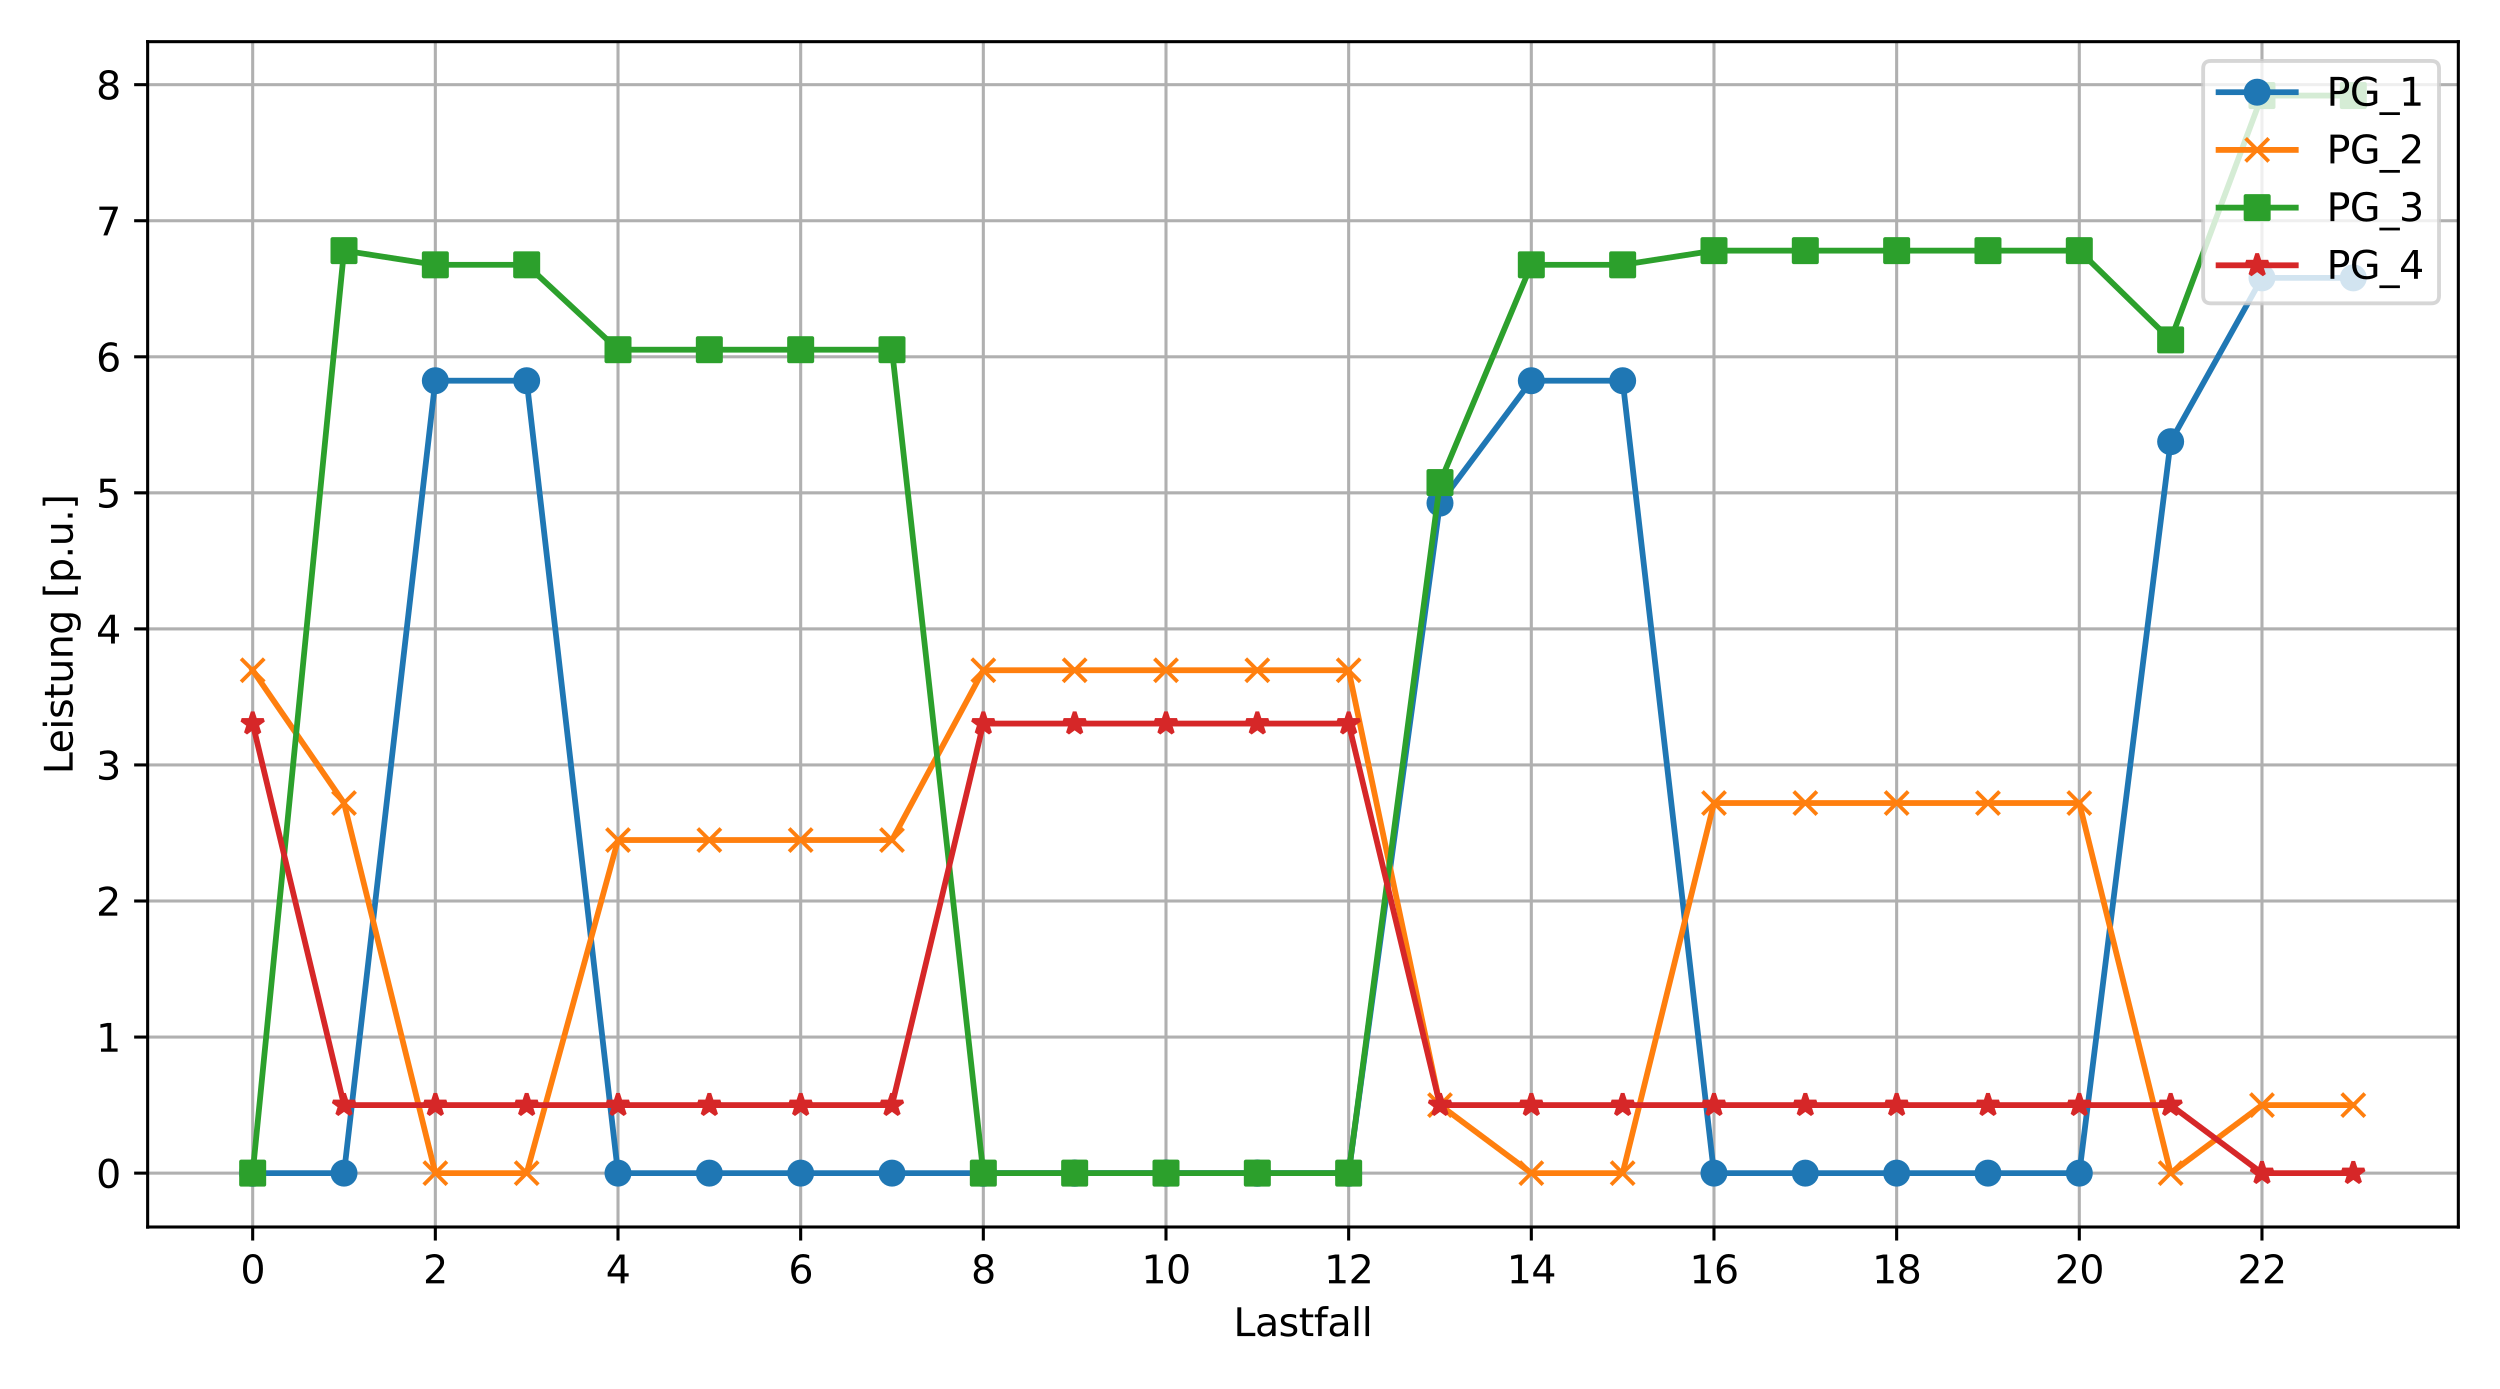 <?xml version="1.0" encoding="utf-8" standalone="no"?>
<!DOCTYPE svg PUBLIC "-//W3C//DTD SVG 1.1//EN"
  "http://www.w3.org/Graphics/SVG/1.1/DTD/svg11.dtd">
<svg xmlns:xlink="http://www.w3.org/1999/xlink" width="648pt" height="360pt" viewBox="0 0 648 360" xmlns="http://www.w3.org/2000/svg" version="1.1">
 <defs>
  <style type="text/css">*{stroke-linejoin: round; stroke-linecap: butt}</style>
 </defs>
 <g id="figure_1">
  <g id="patch_1">
   <path d="M 0 360 
L 648 360 
L 648 0 
L 0 0 
z
" style="fill: #ffffff"/>
  </g>
  <g id="axes_1">
   <g id="patch_2">
    <path d="M 38.27 318.04 
L 637.2 318.04 
L 637.2 10.8 
L 38.27 10.8 
z
" style="fill: #ffffff"/>
   </g>
   <g id="matplotlib.axis_1">
    <g id="xtick_1">
     <g id="line2d_1">
      <path d="M 65.494 318.04 
L 65.494 10.8 
" clip-path="url(#p0631255795)" style="fill: none; stroke: #b0b0b0; stroke-width: 0.8; stroke-linecap: square"/>
     </g>
     <g id="line2d_2">
      <defs>
       <path id="m4b8dfbf090" d="M 0 0 
L 0 3.5 
" style="stroke: #000000; stroke-width: 0.8"/>
      </defs>
      <g>
       <use xlink:href="#m4b8dfbf090" x="65.494" y="318.04" style="stroke: #000000; stroke-width: 0.8"/>
      </g>
     </g>
     <g id="text_1">
      <!-- 0 -->
      <g transform="translate(62.313 332.638) scale(0.1 -0.1)">
       <defs>
        <path id="DejaVuSans-30" d="M 2034 4250 
Q 1547 4250 1301 3770 
Q 1056 3291 1056 2328 
Q 1056 1369 1301 889 
Q 1547 409 2034 409 
Q 2525 409 2770 889 
Q 3016 1369 3016 2328 
Q 3016 3291 2770 3770 
Q 2525 4250 2034 4250 
z
M 2034 4750 
Q 2819 4750 3233 4129 
Q 3647 3509 3647 2328 
Q 3647 1150 3233 529 
Q 2819 -91 2034 -91 
Q 1250 -91 836 529 
Q 422 1150 422 2328 
Q 422 3509 836 4129 
Q 1250 4750 2034 4750 
z
" transform="scale(0.016)"/>
       </defs>
       <use xlink:href="#DejaVuSans-30"/>
      </g>
     </g>
    </g>
    <g id="xtick_2">
     <g id="line2d_3">
      <path d="M 112.84 318.04 
L 112.84 10.8 
" clip-path="url(#p0631255795)" style="fill: none; stroke: #b0b0b0; stroke-width: 0.8; stroke-linecap: square"/>
     </g>
     <g id="line2d_4">
      <g>
       <use xlink:href="#m4b8dfbf090" x="112.84" y="318.04" style="stroke: #000000; stroke-width: 0.8"/>
      </g>
     </g>
     <g id="text_2">
      <!-- 2 -->
      <g transform="translate(109.659 332.638) scale(0.1 -0.1)">
       <defs>
        <path id="DejaVuSans-32" d="M 1228 531 
L 3431 531 
L 3431 0 
L 469 0 
L 469 531 
Q 828 903 1448 1529 
Q 2069 2156 2228 2338 
Q 2531 2678 2651 2914 
Q 2772 3150 2772 3378 
Q 2772 3750 2511 3984 
Q 2250 4219 1831 4219 
Q 1534 4219 1204 4116 
Q 875 4013 500 3803 
L 500 4441 
Q 881 4594 1212 4672 
Q 1544 4750 1819 4750 
Q 2544 4750 2975 4387 
Q 3406 4025 3406 3419 
Q 3406 3131 3298 2873 
Q 3191 2616 2906 2266 
Q 2828 2175 2409 1742 
Q 1991 1309 1228 531 
z
" transform="scale(0.016)"/>
       </defs>
       <use xlink:href="#DejaVuSans-32"/>
      </g>
     </g>
    </g>
    <g id="xtick_3">
     <g id="line2d_5">
      <path d="M 160.187 318.04 
L 160.187 10.8 
" clip-path="url(#p0631255795)" style="fill: none; stroke: #b0b0b0; stroke-width: 0.8; stroke-linecap: square"/>
     </g>
     <g id="line2d_6">
      <g>
       <use xlink:href="#m4b8dfbf090" x="160.187" y="318.04" style="stroke: #000000; stroke-width: 0.8"/>
      </g>
     </g>
     <g id="text_3">
      <!-- 4 -->
      <g transform="translate(157.005 332.638) scale(0.1 -0.1)">
       <defs>
        <path id="DejaVuSans-34" d="M 2419 4116 
L 825 1625 
L 2419 1625 
L 2419 4116 
z
M 2253 4666 
L 3047 4666 
L 3047 1625 
L 3713 1625 
L 3713 1100 
L 3047 1100 
L 3047 0 
L 2419 0 
L 2419 1100 
L 313 1100 
L 313 1709 
L 2253 4666 
z
" transform="scale(0.016)"/>
       </defs>
       <use xlink:href="#DejaVuSans-34"/>
      </g>
     </g>
    </g>
    <g id="xtick_4">
     <g id="line2d_7">
      <path d="M 207.533 318.04 
L 207.533 10.8 
" clip-path="url(#p0631255795)" style="fill: none; stroke: #b0b0b0; stroke-width: 0.8; stroke-linecap: square"/>
     </g>
     <g id="line2d_8">
      <g>
       <use xlink:href="#m4b8dfbf090" x="207.533" y="318.04" style="stroke: #000000; stroke-width: 0.8"/>
      </g>
     </g>
     <g id="text_4">
      <!-- 6 -->
      <g transform="translate(204.352 332.638) scale(0.1 -0.1)">
       <defs>
        <path id="DejaVuSans-36" d="M 2113 2584 
Q 1688 2584 1439 2293 
Q 1191 2003 1191 1497 
Q 1191 994 1439 701 
Q 1688 409 2113 409 
Q 2538 409 2786 701 
Q 3034 994 3034 1497 
Q 3034 2003 2786 2293 
Q 2538 2584 2113 2584 
z
M 3366 4563 
L 3366 3988 
Q 3128 4100 2886 4159 
Q 2644 4219 2406 4219 
Q 1781 4219 1451 3797 
Q 1122 3375 1075 2522 
Q 1259 2794 1537 2939 
Q 1816 3084 2150 3084 
Q 2853 3084 3261 2657 
Q 3669 2231 3669 1497 
Q 3669 778 3244 343 
Q 2819 -91 2113 -91 
Q 1303 -91 875 529 
Q 447 1150 447 2328 
Q 447 3434 972 4092 
Q 1497 4750 2381 4750 
Q 2619 4750 2861 4703 
Q 3103 4656 3366 4563 
z
" transform="scale(0.016)"/>
       </defs>
       <use xlink:href="#DejaVuSans-36"/>
      </g>
     </g>
    </g>
    <g id="xtick_5">
     <g id="line2d_9">
      <path d="M 254.879 318.04 
L 254.879 10.8 
" clip-path="url(#p0631255795)" style="fill: none; stroke: #b0b0b0; stroke-width: 0.8; stroke-linecap: square"/>
     </g>
     <g id="line2d_10">
      <g>
       <use xlink:href="#m4b8dfbf090" x="254.879" y="318.04" style="stroke: #000000; stroke-width: 0.8"/>
      </g>
     </g>
     <g id="text_5">
      <!-- 8 -->
      <g transform="translate(251.698 332.638) scale(0.1 -0.1)">
       <defs>
        <path id="DejaVuSans-38" d="M 2034 2216 
Q 1584 2216 1326 1975 
Q 1069 1734 1069 1313 
Q 1069 891 1326 650 
Q 1584 409 2034 409 
Q 2484 409 2743 651 
Q 3003 894 3003 1313 
Q 3003 1734 2745 1975 
Q 2488 2216 2034 2216 
z
M 1403 2484 
Q 997 2584 770 2862 
Q 544 3141 544 3541 
Q 544 4100 942 4425 
Q 1341 4750 2034 4750 
Q 2731 4750 3128 4425 
Q 3525 4100 3525 3541 
Q 3525 3141 3298 2862 
Q 3072 2584 2669 2484 
Q 3125 2378 3379 2068 
Q 3634 1759 3634 1313 
Q 3634 634 3220 271 
Q 2806 -91 2034 -91 
Q 1263 -91 848 271 
Q 434 634 434 1313 
Q 434 1759 690 2068 
Q 947 2378 1403 2484 
z
M 1172 3481 
Q 1172 3119 1398 2916 
Q 1625 2713 2034 2713 
Q 2441 2713 2670 2916 
Q 2900 3119 2900 3481 
Q 2900 3844 2670 4047 
Q 2441 4250 2034 4250 
Q 1625 4250 1398 4047 
Q 1172 3844 1172 3481 
z
" transform="scale(0.016)"/>
       </defs>
       <use xlink:href="#DejaVuSans-38"/>
      </g>
     </g>
    </g>
    <g id="xtick_6">
     <g id="line2d_11">
      <path d="M 302.225 318.04 
L 302.225 10.8 
" clip-path="url(#p0631255795)" style="fill: none; stroke: #b0b0b0; stroke-width: 0.8; stroke-linecap: square"/>
     </g>
     <g id="line2d_12">
      <g>
       <use xlink:href="#m4b8dfbf090" x="302.225" y="318.04" style="stroke: #000000; stroke-width: 0.8"/>
      </g>
     </g>
     <g id="text_6">
      <!-- 10 -->
      <g transform="translate(295.863 332.638) scale(0.1 -0.1)">
       <defs>
        <path id="DejaVuSans-31" d="M 794 531 
L 1825 531 
L 1825 4091 
L 703 3866 
L 703 4441 
L 1819 4666 
L 2450 4666 
L 2450 531 
L 3481 531 
L 3481 0 
L 794 0 
L 794 531 
z
" transform="scale(0.016)"/>
       </defs>
       <use xlink:href="#DejaVuSans-31"/>
       <use xlink:href="#DejaVuSans-30" x="63.623"/>
      </g>
     </g>
    </g>
    <g id="xtick_7">
     <g id="line2d_13">
      <path d="M 349.572 318.04 
L 349.572 10.8 
" clip-path="url(#p0631255795)" style="fill: none; stroke: #b0b0b0; stroke-width: 0.8; stroke-linecap: square"/>
     </g>
     <g id="line2d_14">
      <g>
       <use xlink:href="#m4b8dfbf090" x="349.572" y="318.04" style="stroke: #000000; stroke-width: 0.8"/>
      </g>
     </g>
     <g id="text_7">
      <!-- 12 -->
      <g transform="translate(343.209 332.638) scale(0.1 -0.1)">
       <use xlink:href="#DejaVuSans-31"/>
       <use xlink:href="#DejaVuSans-32" x="63.623"/>
      </g>
     </g>
    </g>
    <g id="xtick_8">
     <g id="line2d_15">
      <path d="M 396.918 318.04 
L 396.918 10.8 
" clip-path="url(#p0631255795)" style="fill: none; stroke: #b0b0b0; stroke-width: 0.8; stroke-linecap: square"/>
     </g>
     <g id="line2d_16">
      <g>
       <use xlink:href="#m4b8dfbf090" x="396.918" y="318.04" style="stroke: #000000; stroke-width: 0.8"/>
      </g>
     </g>
     <g id="text_8">
      <!-- 14 -->
      <g transform="translate(390.555 332.638) scale(0.1 -0.1)">
       <use xlink:href="#DejaVuSans-31"/>
       <use xlink:href="#DejaVuSans-34" x="63.623"/>
      </g>
     </g>
    </g>
    <g id="xtick_9">
     <g id="line2d_17">
      <path d="M 444.264 318.04 
L 444.264 10.8 
" clip-path="url(#p0631255795)" style="fill: none; stroke: #b0b0b0; stroke-width: 0.8; stroke-linecap: square"/>
     </g>
     <g id="line2d_18">
      <g>
       <use xlink:href="#m4b8dfbf090" x="444.264" y="318.04" style="stroke: #000000; stroke-width: 0.8"/>
      </g>
     </g>
     <g id="text_9">
      <!-- 16 -->
      <g transform="translate(437.902 332.638) scale(0.1 -0.1)">
       <use xlink:href="#DejaVuSans-31"/>
       <use xlink:href="#DejaVuSans-36" x="63.623"/>
      </g>
     </g>
    </g>
    <g id="xtick_10">
     <g id="line2d_19">
      <path d="M 491.61 318.04 
L 491.61 10.8 
" clip-path="url(#p0631255795)" style="fill: none; stroke: #b0b0b0; stroke-width: 0.8; stroke-linecap: square"/>
     </g>
     <g id="line2d_20">
      <g>
       <use xlink:href="#m4b8dfbf090" x="491.61" y="318.04" style="stroke: #000000; stroke-width: 0.8"/>
      </g>
     </g>
     <g id="text_10">
      <!-- 18 -->
      <g transform="translate(485.248 332.638) scale(0.1 -0.1)">
       <use xlink:href="#DejaVuSans-31"/>
       <use xlink:href="#DejaVuSans-38" x="63.623"/>
      </g>
     </g>
    </g>
    <g id="xtick_11">
     <g id="line2d_21">
      <path d="M 538.957 318.04 
L 538.957 10.8 
" clip-path="url(#p0631255795)" style="fill: none; stroke: #b0b0b0; stroke-width: 0.8; stroke-linecap: square"/>
     </g>
     <g id="line2d_22">
      <g>
       <use xlink:href="#m4b8dfbf090" x="538.957" y="318.04" style="stroke: #000000; stroke-width: 0.8"/>
      </g>
     </g>
     <g id="text_11">
      <!-- 20 -->
      <g transform="translate(532.594 332.638) scale(0.1 -0.1)">
       <use xlink:href="#DejaVuSans-32"/>
       <use xlink:href="#DejaVuSans-30" x="63.623"/>
      </g>
     </g>
    </g>
    <g id="xtick_12">
     <g id="line2d_23">
      <path d="M 586.303 318.04 
L 586.303 10.8 
" clip-path="url(#p0631255795)" style="fill: none; stroke: #b0b0b0; stroke-width: 0.8; stroke-linecap: square"/>
     </g>
     <g id="line2d_24">
      <g>
       <use xlink:href="#m4b8dfbf090" x="586.303" y="318.04" style="stroke: #000000; stroke-width: 0.8"/>
      </g>
     </g>
     <g id="text_12">
      <!-- 22 -->
      <g transform="translate(579.94 332.638) scale(0.1 -0.1)">
       <use xlink:href="#DejaVuSans-32"/>
       <use xlink:href="#DejaVuSans-32" x="63.623"/>
      </g>
     </g>
    </g>
    <g id="text_13">
     <!-- Lastfall -->
     <g transform="translate(319.718 346.317) scale(0.1 -0.1)">
      <defs>
       <path id="DejaVuSans-4c" d="M 628 4666 
L 1259 4666 
L 1259 531 
L 3531 531 
L 3531 0 
L 628 0 
L 628 4666 
z
" transform="scale(0.016)"/>
       <path id="DejaVuSans-61" d="M 2194 1759 
Q 1497 1759 1228 1600 
Q 959 1441 959 1056 
Q 959 750 1161 570 
Q 1363 391 1709 391 
Q 2188 391 2477 730 
Q 2766 1069 2766 1631 
L 2766 1759 
L 2194 1759 
z
M 3341 1997 
L 3341 0 
L 2766 0 
L 2766 531 
Q 2569 213 2275 61 
Q 1981 -91 1556 -91 
Q 1019 -91 701 211 
Q 384 513 384 1019 
Q 384 1609 779 1909 
Q 1175 2209 1959 2209 
L 2766 2209 
L 2766 2266 
Q 2766 2663 2505 2880 
Q 2244 3097 1772 3097 
Q 1472 3097 1187 3025 
Q 903 2953 641 2809 
L 641 3341 
Q 956 3463 1253 3523 
Q 1550 3584 1831 3584 
Q 2591 3584 2966 3190 
Q 3341 2797 3341 1997 
z
" transform="scale(0.016)"/>
       <path id="DejaVuSans-73" d="M 2834 3397 
L 2834 2853 
Q 2591 2978 2328 3040 
Q 2066 3103 1784 3103 
Q 1356 3103 1142 2972 
Q 928 2841 928 2578 
Q 928 2378 1081 2264 
Q 1234 2150 1697 2047 
L 1894 2003 
Q 2506 1872 2764 1633 
Q 3022 1394 3022 966 
Q 3022 478 2636 193 
Q 2250 -91 1575 -91 
Q 1294 -91 989 -36 
Q 684 19 347 128 
L 347 722 
Q 666 556 975 473 
Q 1284 391 1588 391 
Q 1994 391 2212 530 
Q 2431 669 2431 922 
Q 2431 1156 2273 1281 
Q 2116 1406 1581 1522 
L 1381 1569 
Q 847 1681 609 1914 
Q 372 2147 372 2553 
Q 372 3047 722 3315 
Q 1072 3584 1716 3584 
Q 2034 3584 2315 3537 
Q 2597 3491 2834 3397 
z
" transform="scale(0.016)"/>
       <path id="DejaVuSans-74" d="M 1172 4494 
L 1172 3500 
L 2356 3500 
L 2356 3053 
L 1172 3053 
L 1172 1153 
Q 1172 725 1289 603 
Q 1406 481 1766 481 
L 2356 481 
L 2356 0 
L 1766 0 
Q 1100 0 847 248 
Q 594 497 594 1153 
L 594 3053 
L 172 3053 
L 172 3500 
L 594 3500 
L 594 4494 
L 1172 4494 
z
" transform="scale(0.016)"/>
       <path id="DejaVuSans-66" d="M 2375 4863 
L 2375 4384 
L 1825 4384 
Q 1516 4384 1395 4259 
Q 1275 4134 1275 3809 
L 1275 3500 
L 2222 3500 
L 2222 3053 
L 1275 3053 
L 1275 0 
L 697 0 
L 697 3053 
L 147 3053 
L 147 3500 
L 697 3500 
L 697 3744 
Q 697 4328 969 4595 
Q 1241 4863 1831 4863 
L 2375 4863 
z
" transform="scale(0.016)"/>
       <path id="DejaVuSans-6c" d="M 603 4863 
L 1178 4863 
L 1178 0 
L 603 0 
L 603 4863 
z
" transform="scale(0.016)"/>
      </defs>
      <use xlink:href="#DejaVuSans-4c"/>
      <use xlink:href="#DejaVuSans-61" x="55.713"/>
      <use xlink:href="#DejaVuSans-73" x="116.992"/>
      <use xlink:href="#DejaVuSans-74" x="169.092"/>
      <use xlink:href="#DejaVuSans-66" x="208.301"/>
      <use xlink:href="#DejaVuSans-61" x="243.506"/>
      <use xlink:href="#DejaVuSans-6c" x="304.785"/>
      <use xlink:href="#DejaVuSans-6c" x="332.568"/>
     </g>
    </g>
   </g>
   <g id="matplotlib.axis_2">
    <g id="ytick_1">
     <g id="line2d_25">
      <path d="M 38.27 304.075 
L 637.2 304.075 
" clip-path="url(#p0631255795)" style="fill: none; stroke: #b0b0b0; stroke-width: 0.8; stroke-linecap: square"/>
     </g>
     <g id="line2d_26">
      <defs>
       <path id="m1eaf98fd1a" d="M 0 0 
L -3.5 0 
" style="stroke: #000000; stroke-width: 0.8"/>
      </defs>
      <g>
       <use xlink:href="#m1eaf98fd1a" x="38.27" y="304.075" style="stroke: #000000; stroke-width: 0.8"/>
      </g>
     </g>
     <g id="text_14">
      <!-- 0 -->
      <g transform="translate(24.907 307.874) scale(0.1 -0.1)">
       <use xlink:href="#DejaVuSans-30"/>
      </g>
     </g>
    </g>
    <g id="ytick_2">
     <g id="line2d_27">
      <path d="M 38.27 268.808 
L 637.2 268.808 
" clip-path="url(#p0631255795)" style="fill: none; stroke: #b0b0b0; stroke-width: 0.8; stroke-linecap: square"/>
     </g>
     <g id="line2d_28">
      <g>
       <use xlink:href="#m1eaf98fd1a" x="38.27" y="268.808" style="stroke: #000000; stroke-width: 0.8"/>
      </g>
     </g>
     <g id="text_15">
      <!-- 1 -->
      <g transform="translate(24.907 272.607) scale(0.1 -0.1)">
       <use xlink:href="#DejaVuSans-31"/>
      </g>
     </g>
    </g>
    <g id="ytick_3">
     <g id="line2d_29">
      <path d="M 38.27 233.542 
L 637.2 233.542 
" clip-path="url(#p0631255795)" style="fill: none; stroke: #b0b0b0; stroke-width: 0.8; stroke-linecap: square"/>
     </g>
     <g id="line2d_30">
      <g>
       <use xlink:href="#m1eaf98fd1a" x="38.27" y="233.542" style="stroke: #000000; stroke-width: 0.8"/>
      </g>
     </g>
     <g id="text_16">
      <!-- 2 -->
      <g transform="translate(24.907 237.341) scale(0.1 -0.1)">
       <use xlink:href="#DejaVuSans-32"/>
      </g>
     </g>
    </g>
    <g id="ytick_4">
     <g id="line2d_31">
      <path d="M 38.27 198.276 
L 637.2 198.276 
" clip-path="url(#p0631255795)" style="fill: none; stroke: #b0b0b0; stroke-width: 0.8; stroke-linecap: square"/>
     </g>
     <g id="line2d_32">
      <g>
       <use xlink:href="#m1eaf98fd1a" x="38.27" y="198.276" style="stroke: #000000; stroke-width: 0.8"/>
      </g>
     </g>
     <g id="text_17">
      <!-- 3 -->
      <g transform="translate(24.907 202.075) scale(0.1 -0.1)">
       <defs>
        <path id="DejaVuSans-33" d="M 2597 2516 
Q 3050 2419 3304 2112 
Q 3559 1806 3559 1356 
Q 3559 666 3084 287 
Q 2609 -91 1734 -91 
Q 1441 -91 1130 -33 
Q 819 25 488 141 
L 488 750 
Q 750 597 1062 519 
Q 1375 441 1716 441 
Q 2309 441 2620 675 
Q 2931 909 2931 1356 
Q 2931 1769 2642 2001 
Q 2353 2234 1838 2234 
L 1294 2234 
L 1294 2753 
L 1863 2753 
Q 2328 2753 2575 2939 
Q 2822 3125 2822 3475 
Q 2822 3834 2567 4026 
Q 2313 4219 1838 4219 
Q 1578 4219 1281 4162 
Q 984 4106 628 3988 
L 628 4550 
Q 988 4650 1302 4700 
Q 1616 4750 1894 4750 
Q 2613 4750 3031 4423 
Q 3450 4097 3450 3541 
Q 3450 3153 3228 2886 
Q 3006 2619 2597 2516 
z
" transform="scale(0.016)"/>
       </defs>
       <use xlink:href="#DejaVuSans-33"/>
      </g>
     </g>
    </g>
    <g id="ytick_5">
     <g id="line2d_33">
      <path d="M 38.27 163.009 
L 637.2 163.009 
" clip-path="url(#p0631255795)" style="fill: none; stroke: #b0b0b0; stroke-width: 0.8; stroke-linecap: square"/>
     </g>
     <g id="line2d_34">
      <g>
       <use xlink:href="#m1eaf98fd1a" x="38.27" y="163.009" style="stroke: #000000; stroke-width: 0.8"/>
      </g>
     </g>
     <g id="text_18">
      <!-- 4 -->
      <g transform="translate(24.907 166.809) scale(0.1 -0.1)">
       <use xlink:href="#DejaVuSans-34"/>
      </g>
     </g>
    </g>
    <g id="ytick_6">
     <g id="line2d_35">
      <path d="M 38.27 127.743 
L 637.2 127.743 
" clip-path="url(#p0631255795)" style="fill: none; stroke: #b0b0b0; stroke-width: 0.8; stroke-linecap: square"/>
     </g>
     <g id="line2d_36">
      <g>
       <use xlink:href="#m1eaf98fd1a" x="38.27" y="127.743" style="stroke: #000000; stroke-width: 0.8"/>
      </g>
     </g>
     <g id="text_19">
      <!-- 5 -->
      <g transform="translate(24.907 131.542) scale(0.1 -0.1)">
       <defs>
        <path id="DejaVuSans-35" d="M 691 4666 
L 3169 4666 
L 3169 4134 
L 1269 4134 
L 1269 2991 
Q 1406 3038 1543 3061 
Q 1681 3084 1819 3084 
Q 2600 3084 3056 2656 
Q 3513 2228 3513 1497 
Q 3513 744 3044 326 
Q 2575 -91 1722 -91 
Q 1428 -91 1123 -41 
Q 819 9 494 109 
L 494 744 
Q 775 591 1075 516 
Q 1375 441 1709 441 
Q 2250 441 2565 725 
Q 2881 1009 2881 1497 
Q 2881 1984 2565 2268 
Q 2250 2553 1709 2553 
Q 1456 2553 1204 2497 
Q 953 2441 691 2322 
L 691 4666 
z
" transform="scale(0.016)"/>
       </defs>
       <use xlink:href="#DejaVuSans-35"/>
      </g>
     </g>
    </g>
    <g id="ytick_7">
     <g id="line2d_37">
      <path d="M 38.27 92.477 
L 637.2 92.477 
" clip-path="url(#p0631255795)" style="fill: none; stroke: #b0b0b0; stroke-width: 0.8; stroke-linecap: square"/>
     </g>
     <g id="line2d_38">
      <g>
       <use xlink:href="#m1eaf98fd1a" x="38.27" y="92.477" style="stroke: #000000; stroke-width: 0.8"/>
      </g>
     </g>
     <g id="text_20">
      <!-- 6 -->
      <g transform="translate(24.907 96.276) scale(0.1 -0.1)">
       <use xlink:href="#DejaVuSans-36"/>
      </g>
     </g>
    </g>
    <g id="ytick_8">
     <g id="line2d_39">
      <path d="M 38.27 57.21 
L 637.2 57.21 
" clip-path="url(#p0631255795)" style="fill: none; stroke: #b0b0b0; stroke-width: 0.8; stroke-linecap: square"/>
     </g>
     <g id="line2d_40">
      <g>
       <use xlink:href="#m1eaf98fd1a" x="38.27" y="57.21" style="stroke: #000000; stroke-width: 0.8"/>
      </g>
     </g>
     <g id="text_21">
      <!-- 7 -->
      <g transform="translate(24.907 61.01) scale(0.1 -0.1)">
       <defs>
        <path id="DejaVuSans-37" d="M 525 4666 
L 3525 4666 
L 3525 4397 
L 1831 0 
L 1172 0 
L 2766 4134 
L 525 4134 
L 525 4666 
z
" transform="scale(0.016)"/>
       </defs>
       <use xlink:href="#DejaVuSans-37"/>
      </g>
     </g>
    </g>
    <g id="ytick_9">
     <g id="line2d_41">
      <path d="M 38.27 21.944 
L 637.2 21.944 
" clip-path="url(#p0631255795)" style="fill: none; stroke: #b0b0b0; stroke-width: 0.8; stroke-linecap: square"/>
     </g>
     <g id="line2d_42">
      <g>
       <use xlink:href="#m1eaf98fd1a" x="38.27" y="21.944" style="stroke: #000000; stroke-width: 0.8"/>
      </g>
     </g>
     <g id="text_22">
      <!-- 8 -->
      <g transform="translate(24.907 25.743) scale(0.1 -0.1)">
       <use xlink:href="#DejaVuSans-38"/>
      </g>
     </g>
    </g>
    <g id="text_23">
     <!-- Leistung [p.u.] -->
     <g transform="translate(18.828 200.672) rotate(-90) scale(0.1 -0.1)">
      <defs>
       <path id="DejaVuSans-65" d="M 3597 1894 
L 3597 1613 
L 953 1613 
Q 991 1019 1311 708 
Q 1631 397 2203 397 
Q 2534 397 2845 478 
Q 3156 559 3463 722 
L 3463 178 
Q 3153 47 2828 -22 
Q 2503 -91 2169 -91 
Q 1331 -91 842 396 
Q 353 884 353 1716 
Q 353 2575 817 3079 
Q 1281 3584 2069 3584 
Q 2775 3584 3186 3129 
Q 3597 2675 3597 1894 
z
M 3022 2063 
Q 3016 2534 2758 2815 
Q 2500 3097 2075 3097 
Q 1594 3097 1305 2825 
Q 1016 2553 972 2059 
L 3022 2063 
z
" transform="scale(0.016)"/>
       <path id="DejaVuSans-69" d="M 603 3500 
L 1178 3500 
L 1178 0 
L 603 0 
L 603 3500 
z
M 603 4863 
L 1178 4863 
L 1178 4134 
L 603 4134 
L 603 4863 
z
" transform="scale(0.016)"/>
       <path id="DejaVuSans-75" d="M 544 1381 
L 544 3500 
L 1119 3500 
L 1119 1403 
Q 1119 906 1312 657 
Q 1506 409 1894 409 
Q 2359 409 2629 706 
Q 2900 1003 2900 1516 
L 2900 3500 
L 3475 3500 
L 3475 0 
L 2900 0 
L 2900 538 
Q 2691 219 2414 64 
Q 2138 -91 1772 -91 
Q 1169 -91 856 284 
Q 544 659 544 1381 
z
M 1991 3584 
L 1991 3584 
z
" transform="scale(0.016)"/>
       <path id="DejaVuSans-6e" d="M 3513 2113 
L 3513 0 
L 2938 0 
L 2938 2094 
Q 2938 2591 2744 2837 
Q 2550 3084 2163 3084 
Q 1697 3084 1428 2787 
Q 1159 2491 1159 1978 
L 1159 0 
L 581 0 
L 581 3500 
L 1159 3500 
L 1159 2956 
Q 1366 3272 1645 3428 
Q 1925 3584 2291 3584 
Q 2894 3584 3203 3211 
Q 3513 2838 3513 2113 
z
" transform="scale(0.016)"/>
       <path id="DejaVuSans-67" d="M 2906 1791 
Q 2906 2416 2648 2759 
Q 2391 3103 1925 3103 
Q 1463 3103 1205 2759 
Q 947 2416 947 1791 
Q 947 1169 1205 825 
Q 1463 481 1925 481 
Q 2391 481 2648 825 
Q 2906 1169 2906 1791 
z
M 3481 434 
Q 3481 -459 3084 -895 
Q 2688 -1331 1869 -1331 
Q 1566 -1331 1297 -1286 
Q 1028 -1241 775 -1147 
L 775 -588 
Q 1028 -725 1275 -790 
Q 1522 -856 1778 -856 
Q 2344 -856 2625 -561 
Q 2906 -266 2906 331 
L 2906 616 
Q 2728 306 2450 153 
Q 2172 0 1784 0 
Q 1141 0 747 490 
Q 353 981 353 1791 
Q 353 2603 747 3093 
Q 1141 3584 1784 3584 
Q 2172 3584 2450 3431 
Q 2728 3278 2906 2969 
L 2906 3500 
L 3481 3500 
L 3481 434 
z
" transform="scale(0.016)"/>
       <path id="DejaVuSans-20" transform="scale(0.016)"/>
       <path id="DejaVuSans-5b" d="M 550 4863 
L 1875 4863 
L 1875 4416 
L 1125 4416 
L 1125 -397 
L 1875 -397 
L 1875 -844 
L 550 -844 
L 550 4863 
z
" transform="scale(0.016)"/>
       <path id="DejaVuSans-70" d="M 1159 525 
L 1159 -1331 
L 581 -1331 
L 581 3500 
L 1159 3500 
L 1159 2969 
Q 1341 3281 1617 3432 
Q 1894 3584 2278 3584 
Q 2916 3584 3314 3078 
Q 3713 2572 3713 1747 
Q 3713 922 3314 415 
Q 2916 -91 2278 -91 
Q 1894 -91 1617 61 
Q 1341 213 1159 525 
z
M 3116 1747 
Q 3116 2381 2855 2742 
Q 2594 3103 2138 3103 
Q 1681 3103 1420 2742 
Q 1159 2381 1159 1747 
Q 1159 1113 1420 752 
Q 1681 391 2138 391 
Q 2594 391 2855 752 
Q 3116 1113 3116 1747 
z
" transform="scale(0.016)"/>
       <path id="DejaVuSans-2e" d="M 684 794 
L 1344 794 
L 1344 0 
L 684 0 
L 684 794 
z
" transform="scale(0.016)"/>
       <path id="DejaVuSans-5d" d="M 1947 4863 
L 1947 -844 
L 622 -844 
L 622 -397 
L 1369 -397 
L 1369 4416 
L 622 4416 
L 622 4863 
L 1947 4863 
z
" transform="scale(0.016)"/>
      </defs>
      <use xlink:href="#DejaVuSans-4c"/>
      <use xlink:href="#DejaVuSans-65" x="53.963"/>
      <use xlink:href="#DejaVuSans-69" x="115.486"/>
      <use xlink:href="#DejaVuSans-73" x="143.27"/>
      <use xlink:href="#DejaVuSans-74" x="195.369"/>
      <use xlink:href="#DejaVuSans-75" x="234.578"/>
      <use xlink:href="#DejaVuSans-6e" x="297.957"/>
      <use xlink:href="#DejaVuSans-67" x="361.336"/>
      <use xlink:href="#DejaVuSans-20" x="424.812"/>
      <use xlink:href="#DejaVuSans-5b" x="456.6"/>
      <use xlink:href="#DejaVuSans-70" x="495.613"/>
      <use xlink:href="#DejaVuSans-2e" x="559.09"/>
      <use xlink:href="#DejaVuSans-75" x="590.877"/>
      <use xlink:href="#DejaVuSans-2e" x="654.256"/>
      <use xlink:href="#DejaVuSans-5d" x="686.043"/>
     </g>
    </g>
   </g>
   <g id="line2d_43">
    <path d="M 65.494 304.075 
L 89.167 304.075 
L 112.84 98.684 
L 136.513 98.684 
L 160.187 304.075 
L 183.86 304.075 
L 207.533 304.075 
L 231.206 304.075 
L 254.879 304.075 
L 278.552 304.075 
L 302.225 304.075 
L 325.898 304.075 
L 349.572 304.075 
L 373.245 130.409 
L 396.918 98.684 
L 420.591 98.684 
L 444.264 304.075 
L 467.937 304.075 
L 491.61 304.075 
L 515.283 304.075 
L 538.957 304.075 
L 562.63 114.483 
L 586.303 72.022 
L 609.976 72.022 
" clip-path="url(#p0631255795)" style="fill: none; stroke: #1f77b4; stroke-width: 1.5; stroke-linecap: square"/>
    <defs>
     <path id="mebd6795c40" d="M 0 3 
C 0.796 3 1.559 2.684 2.121 2.121 
C 2.684 1.559 3 0.796 3 0 
C 3 -0.796 2.684 -1.559 2.121 -2.121 
C 1.559 -2.684 0.796 -3 0 -3 
C -0.796 -3 -1.559 -2.684 -2.121 -2.121 
C -2.684 -1.559 -3 -0.796 -3 0 
C -3 0.796 -2.684 1.559 -2.121 2.121 
C -1.559 2.684 -0.796 3 0 3 
z
" style="stroke: #1f77b4"/>
    </defs>
    <g clip-path="url(#p0631255795)">
     <use xlink:href="#mebd6795c40" x="65.494" y="304.075" style="fill: #1f77b4; stroke: #1f77b4"/>
     <use xlink:href="#mebd6795c40" x="89.167" y="304.075" style="fill: #1f77b4; stroke: #1f77b4"/>
     <use xlink:href="#mebd6795c40" x="112.84" y="98.684" style="fill: #1f77b4; stroke: #1f77b4"/>
     <use xlink:href="#mebd6795c40" x="136.513" y="98.684" style="fill: #1f77b4; stroke: #1f77b4"/>
     <use xlink:href="#mebd6795c40" x="160.187" y="304.075" style="fill: #1f77b4; stroke: #1f77b4"/>
     <use xlink:href="#mebd6795c40" x="183.86" y="304.075" style="fill: #1f77b4; stroke: #1f77b4"/>
     <use xlink:href="#mebd6795c40" x="207.533" y="304.075" style="fill: #1f77b4; stroke: #1f77b4"/>
     <use xlink:href="#mebd6795c40" x="231.206" y="304.075" style="fill: #1f77b4; stroke: #1f77b4"/>
     <use xlink:href="#mebd6795c40" x="254.879" y="304.075" style="fill: #1f77b4; stroke: #1f77b4"/>
     <use xlink:href="#mebd6795c40" x="278.552" y="304.075" style="fill: #1f77b4; stroke: #1f77b4"/>
     <use xlink:href="#mebd6795c40" x="302.225" y="304.075" style="fill: #1f77b4; stroke: #1f77b4"/>
     <use xlink:href="#mebd6795c40" x="325.898" y="304.075" style="fill: #1f77b4; stroke: #1f77b4"/>
     <use xlink:href="#mebd6795c40" x="349.572" y="304.075" style="fill: #1f77b4; stroke: #1f77b4"/>
     <use xlink:href="#mebd6795c40" x="373.245" y="130.409" style="fill: #1f77b4; stroke: #1f77b4"/>
     <use xlink:href="#mebd6795c40" x="396.918" y="98.684" style="fill: #1f77b4; stroke: #1f77b4"/>
     <use xlink:href="#mebd6795c40" x="420.591" y="98.684" style="fill: #1f77b4; stroke: #1f77b4"/>
     <use xlink:href="#mebd6795c40" x="444.264" y="304.075" style="fill: #1f77b4; stroke: #1f77b4"/>
     <use xlink:href="#mebd6795c40" x="467.937" y="304.075" style="fill: #1f77b4; stroke: #1f77b4"/>
     <use xlink:href="#mebd6795c40" x="491.61" y="304.075" style="fill: #1f77b4; stroke: #1f77b4"/>
     <use xlink:href="#mebd6795c40" x="515.283" y="304.075" style="fill: #1f77b4; stroke: #1f77b4"/>
     <use xlink:href="#mebd6795c40" x="538.957" y="304.075" style="fill: #1f77b4; stroke: #1f77b4"/>
     <use xlink:href="#mebd6795c40" x="562.63" y="114.483" style="fill: #1f77b4; stroke: #1f77b4"/>
     <use xlink:href="#mebd6795c40" x="586.303" y="72.022" style="fill: #1f77b4; stroke: #1f77b4"/>
     <use xlink:href="#mebd6795c40" x="609.976" y="72.022" style="fill: #1f77b4; stroke: #1f77b4"/>
    </g>
   </g>
   <g id="line2d_44">
    <path d="M 65.494 173.73 
L 89.167 208.15 
L 112.84 304.075 
L 136.513 304.075 
L 160.187 217.743 
L 183.86 217.743 
L 207.533 217.743 
L 231.206 217.743 
L 254.879 173.73 
L 278.552 173.73 
L 302.225 173.73 
L 325.898 173.73 
L 349.572 173.73 
L 373.245 286.441 
L 396.918 304.075 
L 420.591 304.075 
L 444.264 208.15 
L 467.937 208.15 
L 491.61 208.15 
L 515.283 208.15 
L 538.957 208.15 
L 562.63 304.075 
L 586.303 286.441 
L 609.976 286.441 
" clip-path="url(#p0631255795)" style="fill: none; stroke: #ff7f0e; stroke-width: 1.5; stroke-linecap: square"/>
    <defs>
     <path id="m2617851d97" d="M -3 3 
L 3 -3 
M -3 -3 
L 3 3 
" style="stroke: #ff7f0e"/>
    </defs>
    <g clip-path="url(#p0631255795)">
     <use xlink:href="#m2617851d97" x="65.494" y="173.73" style="fill: #ff7f0e; stroke: #ff7f0e"/>
     <use xlink:href="#m2617851d97" x="89.167" y="208.15" style="fill: #ff7f0e; stroke: #ff7f0e"/>
     <use xlink:href="#m2617851d97" x="112.84" y="304.075" style="fill: #ff7f0e; stroke: #ff7f0e"/>
     <use xlink:href="#m2617851d97" x="136.513" y="304.075" style="fill: #ff7f0e; stroke: #ff7f0e"/>
     <use xlink:href="#m2617851d97" x="160.187" y="217.743" style="fill: #ff7f0e; stroke: #ff7f0e"/>
     <use xlink:href="#m2617851d97" x="183.86" y="217.743" style="fill: #ff7f0e; stroke: #ff7f0e"/>
     <use xlink:href="#m2617851d97" x="207.533" y="217.743" style="fill: #ff7f0e; stroke: #ff7f0e"/>
     <use xlink:href="#m2617851d97" x="231.206" y="217.743" style="fill: #ff7f0e; stroke: #ff7f0e"/>
     <use xlink:href="#m2617851d97" x="254.879" y="173.73" style="fill: #ff7f0e; stroke: #ff7f0e"/>
     <use xlink:href="#m2617851d97" x="278.552" y="173.73" style="fill: #ff7f0e; stroke: #ff7f0e"/>
     <use xlink:href="#m2617851d97" x="302.225" y="173.73" style="fill: #ff7f0e; stroke: #ff7f0e"/>
     <use xlink:href="#m2617851d97" x="325.898" y="173.73" style="fill: #ff7f0e; stroke: #ff7f0e"/>
     <use xlink:href="#m2617851d97" x="349.572" y="173.73" style="fill: #ff7f0e; stroke: #ff7f0e"/>
     <use xlink:href="#m2617851d97" x="373.245" y="286.441" style="fill: #ff7f0e; stroke: #ff7f0e"/>
     <use xlink:href="#m2617851d97" x="396.918" y="304.075" style="fill: #ff7f0e; stroke: #ff7f0e"/>
     <use xlink:href="#m2617851d97" x="420.591" y="304.075" style="fill: #ff7f0e; stroke: #ff7f0e"/>
     <use xlink:href="#m2617851d97" x="444.264" y="208.15" style="fill: #ff7f0e; stroke: #ff7f0e"/>
     <use xlink:href="#m2617851d97" x="467.937" y="208.15" style="fill: #ff7f0e; stroke: #ff7f0e"/>
     <use xlink:href="#m2617851d97" x="491.61" y="208.15" style="fill: #ff7f0e; stroke: #ff7f0e"/>
     <use xlink:href="#m2617851d97" x="515.283" y="208.15" style="fill: #ff7f0e; stroke: #ff7f0e"/>
     <use xlink:href="#m2617851d97" x="538.957" y="208.15" style="fill: #ff7f0e; stroke: #ff7f0e"/>
     <use xlink:href="#m2617851d97" x="562.63" y="304.075" style="fill: #ff7f0e; stroke: #ff7f0e"/>
     <use xlink:href="#m2617851d97" x="586.303" y="286.441" style="fill: #ff7f0e; stroke: #ff7f0e"/>
     <use xlink:href="#m2617851d97" x="609.976" y="286.441" style="fill: #ff7f0e; stroke: #ff7f0e"/>
    </g>
   </g>
   <g id="line2d_45">
    <path d="M 65.494 304.075 
L 89.167 64.969 
L 112.84 68.637 
L 136.513 68.637 
L 160.187 90.643 
L 183.86 90.643 
L 207.533 90.643 
L 231.206 90.643 
L 254.879 304.075 
L 278.552 304.075 
L 302.225 304.075 
L 325.898 304.075 
L 349.572 304.075 
L 373.245 125.077 
L 396.918 68.637 
L 420.591 68.637 
L 444.264 64.969 
L 467.937 64.969 
L 491.61 64.969 
L 515.283 64.969 
L 538.957 64.969 
L 562.63 88.104 
L 586.303 24.765 
L 609.976 24.765 
" clip-path="url(#p0631255795)" style="fill: none; stroke: #2ca02c; stroke-width: 1.5; stroke-linecap: square"/>
    <defs>
     <path id="m6221731c6b" d="M -3 3 
L 3 3 
L 3 -3 
L -3 -3 
z
" style="stroke: #2ca02c; stroke-linejoin: miter"/>
    </defs>
    <g clip-path="url(#p0631255795)">
     <use xlink:href="#m6221731c6b" x="65.494" y="304.075" style="fill: #2ca02c; stroke: #2ca02c; stroke-linejoin: miter"/>
     <use xlink:href="#m6221731c6b" x="89.167" y="64.969" style="fill: #2ca02c; stroke: #2ca02c; stroke-linejoin: miter"/>
     <use xlink:href="#m6221731c6b" x="112.84" y="68.637" style="fill: #2ca02c; stroke: #2ca02c; stroke-linejoin: miter"/>
     <use xlink:href="#m6221731c6b" x="136.513" y="68.637" style="fill: #2ca02c; stroke: #2ca02c; stroke-linejoin: miter"/>
     <use xlink:href="#m6221731c6b" x="160.187" y="90.643" style="fill: #2ca02c; stroke: #2ca02c; stroke-linejoin: miter"/>
     <use xlink:href="#m6221731c6b" x="183.86" y="90.643" style="fill: #2ca02c; stroke: #2ca02c; stroke-linejoin: miter"/>
     <use xlink:href="#m6221731c6b" x="207.533" y="90.643" style="fill: #2ca02c; stroke: #2ca02c; stroke-linejoin: miter"/>
     <use xlink:href="#m6221731c6b" x="231.206" y="90.643" style="fill: #2ca02c; stroke: #2ca02c; stroke-linejoin: miter"/>
     <use xlink:href="#m6221731c6b" x="254.879" y="304.075" style="fill: #2ca02c; stroke: #2ca02c; stroke-linejoin: miter"/>
     <use xlink:href="#m6221731c6b" x="278.552" y="304.075" style="fill: #2ca02c; stroke: #2ca02c; stroke-linejoin: miter"/>
     <use xlink:href="#m6221731c6b" x="302.225" y="304.075" style="fill: #2ca02c; stroke: #2ca02c; stroke-linejoin: miter"/>
     <use xlink:href="#m6221731c6b" x="325.898" y="304.075" style="fill: #2ca02c; stroke: #2ca02c; stroke-linejoin: miter"/>
     <use xlink:href="#m6221731c6b" x="349.572" y="304.075" style="fill: #2ca02c; stroke: #2ca02c; stroke-linejoin: miter"/>
     <use xlink:href="#m6221731c6b" x="373.245" y="125.077" style="fill: #2ca02c; stroke: #2ca02c; stroke-linejoin: miter"/>
     <use xlink:href="#m6221731c6b" x="396.918" y="68.637" style="fill: #2ca02c; stroke: #2ca02c; stroke-linejoin: miter"/>
     <use xlink:href="#m6221731c6b" x="420.591" y="68.637" style="fill: #2ca02c; stroke: #2ca02c; stroke-linejoin: miter"/>
     <use xlink:href="#m6221731c6b" x="444.264" y="64.969" style="fill: #2ca02c; stroke: #2ca02c; stroke-linejoin: miter"/>
     <use xlink:href="#m6221731c6b" x="467.937" y="64.969" style="fill: #2ca02c; stroke: #2ca02c; stroke-linejoin: miter"/>
     <use xlink:href="#m6221731c6b" x="491.61" y="64.969" style="fill: #2ca02c; stroke: #2ca02c; stroke-linejoin: miter"/>
     <use xlink:href="#m6221731c6b" x="515.283" y="64.969" style="fill: #2ca02c; stroke: #2ca02c; stroke-linejoin: miter"/>
     <use xlink:href="#m6221731c6b" x="538.957" y="64.969" style="fill: #2ca02c; stroke: #2ca02c; stroke-linejoin: miter"/>
     <use xlink:href="#m6221731c6b" x="562.63" y="88.104" style="fill: #2ca02c; stroke: #2ca02c; stroke-linejoin: miter"/>
     <use xlink:href="#m6221731c6b" x="586.303" y="24.765" style="fill: #2ca02c; stroke: #2ca02c; stroke-linejoin: miter"/>
     <use xlink:href="#m6221731c6b" x="609.976" y="24.765" style="fill: #2ca02c; stroke: #2ca02c; stroke-linejoin: miter"/>
    </g>
   </g>
   <g id="line2d_46">
    <path d="M 65.494 187.555 
L 89.167 286.441 
L 112.84 286.441 
L 136.513 286.441 
L 160.187 286.441 
L 183.86 286.441 
L 207.533 286.441 
L 231.206 286.441 
L 254.879 187.555 
L 278.552 187.555 
L 302.225 187.555 
L 325.898 187.555 
L 349.572 187.555 
L 373.245 286.441 
L 396.918 286.441 
L 420.591 286.441 
L 444.264 286.441 
L 467.937 286.441 
L 491.61 286.441 
L 515.283 286.441 
L 538.957 286.441 
L 562.63 286.441 
L 586.303 304.075 
L 609.976 304.075 
" clip-path="url(#p0631255795)" style="fill: none; stroke: #d62728; stroke-width: 1.5; stroke-linecap: square"/>
    <defs>
     <path id="m54a0a976ae" d="M 0 -3 
L -0.674 -0.927 
L -2.853 -0.927 
L -1.09 0.354 
L -1.763 2.427 
L -0 1.146 
L 1.763 2.427 
L 1.09 0.354 
L 2.853 -0.927 
L 0.674 -0.927 
z
" style="stroke: #d62728; stroke-linejoin: bevel"/>
    </defs>
    <g clip-path="url(#p0631255795)">
     <use xlink:href="#m54a0a976ae" x="65.494" y="187.555" style="fill: #d62728; stroke: #d62728; stroke-linejoin: bevel"/>
     <use xlink:href="#m54a0a976ae" x="89.167" y="286.441" style="fill: #d62728; stroke: #d62728; stroke-linejoin: bevel"/>
     <use xlink:href="#m54a0a976ae" x="112.84" y="286.441" style="fill: #d62728; stroke: #d62728; stroke-linejoin: bevel"/>
     <use xlink:href="#m54a0a976ae" x="136.513" y="286.441" style="fill: #d62728; stroke: #d62728; stroke-linejoin: bevel"/>
     <use xlink:href="#m54a0a976ae" x="160.187" y="286.441" style="fill: #d62728; stroke: #d62728; stroke-linejoin: bevel"/>
     <use xlink:href="#m54a0a976ae" x="183.86" y="286.441" style="fill: #d62728; stroke: #d62728; stroke-linejoin: bevel"/>
     <use xlink:href="#m54a0a976ae" x="207.533" y="286.441" style="fill: #d62728; stroke: #d62728; stroke-linejoin: bevel"/>
     <use xlink:href="#m54a0a976ae" x="231.206" y="286.441" style="fill: #d62728; stroke: #d62728; stroke-linejoin: bevel"/>
     <use xlink:href="#m54a0a976ae" x="254.879" y="187.555" style="fill: #d62728; stroke: #d62728; stroke-linejoin: bevel"/>
     <use xlink:href="#m54a0a976ae" x="278.552" y="187.555" style="fill: #d62728; stroke: #d62728; stroke-linejoin: bevel"/>
     <use xlink:href="#m54a0a976ae" x="302.225" y="187.555" style="fill: #d62728; stroke: #d62728; stroke-linejoin: bevel"/>
     <use xlink:href="#m54a0a976ae" x="325.898" y="187.555" style="fill: #d62728; stroke: #d62728; stroke-linejoin: bevel"/>
     <use xlink:href="#m54a0a976ae" x="349.572" y="187.555" style="fill: #d62728; stroke: #d62728; stroke-linejoin: bevel"/>
     <use xlink:href="#m54a0a976ae" x="373.245" y="286.441" style="fill: #d62728; stroke: #d62728; stroke-linejoin: bevel"/>
     <use xlink:href="#m54a0a976ae" x="396.918" y="286.441" style="fill: #d62728; stroke: #d62728; stroke-linejoin: bevel"/>
     <use xlink:href="#m54a0a976ae" x="420.591" y="286.441" style="fill: #d62728; stroke: #d62728; stroke-linejoin: bevel"/>
     <use xlink:href="#m54a0a976ae" x="444.264" y="286.441" style="fill: #d62728; stroke: #d62728; stroke-linejoin: bevel"/>
     <use xlink:href="#m54a0a976ae" x="467.937" y="286.441" style="fill: #d62728; stroke: #d62728; stroke-linejoin: bevel"/>
     <use xlink:href="#m54a0a976ae" x="491.61" y="286.441" style="fill: #d62728; stroke: #d62728; stroke-linejoin: bevel"/>
     <use xlink:href="#m54a0a976ae" x="515.283" y="286.441" style="fill: #d62728; stroke: #d62728; stroke-linejoin: bevel"/>
     <use xlink:href="#m54a0a976ae" x="538.957" y="286.441" style="fill: #d62728; stroke: #d62728; stroke-linejoin: bevel"/>
     <use xlink:href="#m54a0a976ae" x="562.63" y="286.441" style="fill: #d62728; stroke: #d62728; stroke-linejoin: bevel"/>
     <use xlink:href="#m54a0a976ae" x="586.303" y="304.075" style="fill: #d62728; stroke: #d62728; stroke-linejoin: bevel"/>
     <use xlink:href="#m54a0a976ae" x="609.976" y="304.075" style="fill: #d62728; stroke: #d62728; stroke-linejoin: bevel"/>
    </g>
   </g>
   <g id="patch_3">
    <path d="M 38.27 318.04 
L 38.27 10.8 
" style="fill: none; stroke: #000000; stroke-width: 0.8; stroke-linejoin: miter; stroke-linecap: square"/>
   </g>
   <g id="patch_4">
    <path d="M 637.2 318.04 
L 637.2 10.8 
" style="fill: none; stroke: #000000; stroke-width: 0.8; stroke-linejoin: miter; stroke-linecap: square"/>
   </g>
   <g id="patch_5">
    <path d="M 38.27 318.04 
L 637.2 318.04 
" style="fill: none; stroke: #000000; stroke-width: 0.8; stroke-linejoin: miter; stroke-linecap: square"/>
   </g>
   <g id="patch_6">
    <path d="M 38.27 10.8 
L 637.2 10.8 
" style="fill: none; stroke: #000000; stroke-width: 0.8; stroke-linejoin: miter; stroke-linecap: square"/>
   </g>
   <g id="legend_1">
    <g id="patch_7">
     <path d="M 573.059 78.625 
L 630.2 78.625 
Q 632.2 78.625 632.2 76.625 
L 632.2 17.8 
Q 632.2 15.8 630.2 15.8 
L 573.059 15.8 
Q 571.059 15.8 571.059 17.8 
L 571.059 76.625 
Q 571.059 78.625 573.059 78.625 
z
" style="fill: #ffffff; opacity: 0.8; stroke: #cccccc; stroke-linejoin: miter"/>
    </g>
    <g id="line2d_47">
     <path d="M 575.059 23.898 
L 585.059 23.898 
L 595.059 23.898 
" style="fill: none; stroke: #1f77b4; stroke-width: 1.5; stroke-linecap: square"/>
     <g>
      <use xlink:href="#mebd6795c40" x="585.059" y="23.898" style="fill: #1f77b4; stroke: #1f77b4"/>
     </g>
    </g>
    <g id="text_24">
     <!-- PG_1 -->
     <g transform="translate(603.059 27.398) scale(0.1 -0.1)">
      <defs>
       <path id="DejaVuSans-50" d="M 1259 4147 
L 1259 2394 
L 2053 2394 
Q 2494 2394 2734 2622 
Q 2975 2850 2975 3272 
Q 2975 3691 2734 3919 
Q 2494 4147 2053 4147 
L 1259 4147 
z
M 628 4666 
L 2053 4666 
Q 2838 4666 3239 4311 
Q 3641 3956 3641 3272 
Q 3641 2581 3239 2228 
Q 2838 1875 2053 1875 
L 1259 1875 
L 1259 0 
L 628 0 
L 628 4666 
z
" transform="scale(0.016)"/>
       <path id="DejaVuSans-47" d="M 3809 666 
L 3809 1919 
L 2778 1919 
L 2778 2438 
L 4434 2438 
L 4434 434 
Q 4069 175 3628 42 
Q 3188 -91 2688 -91 
Q 1594 -91 976 548 
Q 359 1188 359 2328 
Q 359 3472 976 4111 
Q 1594 4750 2688 4750 
Q 3144 4750 3555 4637 
Q 3966 4525 4313 4306 
L 4313 3634 
Q 3963 3931 3569 4081 
Q 3175 4231 2741 4231 
Q 1884 4231 1454 3753 
Q 1025 3275 1025 2328 
Q 1025 1384 1454 906 
Q 1884 428 2741 428 
Q 3075 428 3337 486 
Q 3600 544 3809 666 
z
" transform="scale(0.016)"/>
       <path id="DejaVuSans-5f" d="M 3263 -1063 
L 3263 -1509 
L -63 -1509 
L -63 -1063 
L 3263 -1063 
z
" transform="scale(0.016)"/>
      </defs>
      <use xlink:href="#DejaVuSans-50"/>
      <use xlink:href="#DejaVuSans-47" x="60.303"/>
      <use xlink:href="#DejaVuSans-5f" x="137.793"/>
      <use xlink:href="#DejaVuSans-31" x="187.793"/>
     </g>
    </g>
    <g id="line2d_48">
     <path d="M 575.059 38.855 
L 585.059 38.855 
L 595.059 38.855 
" style="fill: none; stroke: #ff7f0e; stroke-width: 1.5; stroke-linecap: square"/>
     <g>
      <use xlink:href="#m2617851d97" x="585.059" y="38.855" style="fill: #ff7f0e; stroke: #ff7f0e"/>
     </g>
    </g>
    <g id="text_25">
     <!-- PG_2 -->
     <g transform="translate(603.059 42.355) scale(0.1 -0.1)">
      <use xlink:href="#DejaVuSans-50"/>
      <use xlink:href="#DejaVuSans-47" x="60.303"/>
      <use xlink:href="#DejaVuSans-5f" x="137.793"/>
      <use xlink:href="#DejaVuSans-32" x="187.793"/>
     </g>
    </g>
    <g id="line2d_49">
     <path d="M 575.059 53.811 
L 585.059 53.811 
L 595.059 53.811 
" style="fill: none; stroke: #2ca02c; stroke-width: 1.5; stroke-linecap: square"/>
     <g>
      <use xlink:href="#m6221731c6b" x="585.059" y="53.811" style="fill: #2ca02c; stroke: #2ca02c; stroke-linejoin: miter"/>
     </g>
    </g>
    <g id="text_26">
     <!-- PG_3 -->
     <g transform="translate(603.059 57.311) scale(0.1 -0.1)">
      <use xlink:href="#DejaVuSans-50"/>
      <use xlink:href="#DejaVuSans-47" x="60.303"/>
      <use xlink:href="#DejaVuSans-5f" x="137.793"/>
      <use xlink:href="#DejaVuSans-33" x="187.793"/>
     </g>
    </g>
    <g id="line2d_50">
     <path d="M 575.059 68.767 
L 585.059 68.767 
L 595.059 68.767 
" style="fill: none; stroke: #d62728; stroke-width: 1.5; stroke-linecap: square"/>
     <g>
      <use xlink:href="#m54a0a976ae" x="585.059" y="68.767" style="fill: #d62728; stroke: #d62728; stroke-linejoin: bevel"/>
     </g>
    </g>
    <g id="text_27">
     <!-- PG_4 -->
     <g transform="translate(603.059 72.267) scale(0.1 -0.1)">
      <use xlink:href="#DejaVuSans-50"/>
      <use xlink:href="#DejaVuSans-47" x="60.303"/>
      <use xlink:href="#DejaVuSans-5f" x="137.793"/>
      <use xlink:href="#DejaVuSans-34" x="187.793"/>
     </g>
    </g>
   </g>
  </g>
 </g>
 <defs>
  <clipPath id="p0631255795">
   <rect x="38.27" y="10.8" width="598.93" height="307.24"/>
  </clipPath>
 </defs>
</svg>
